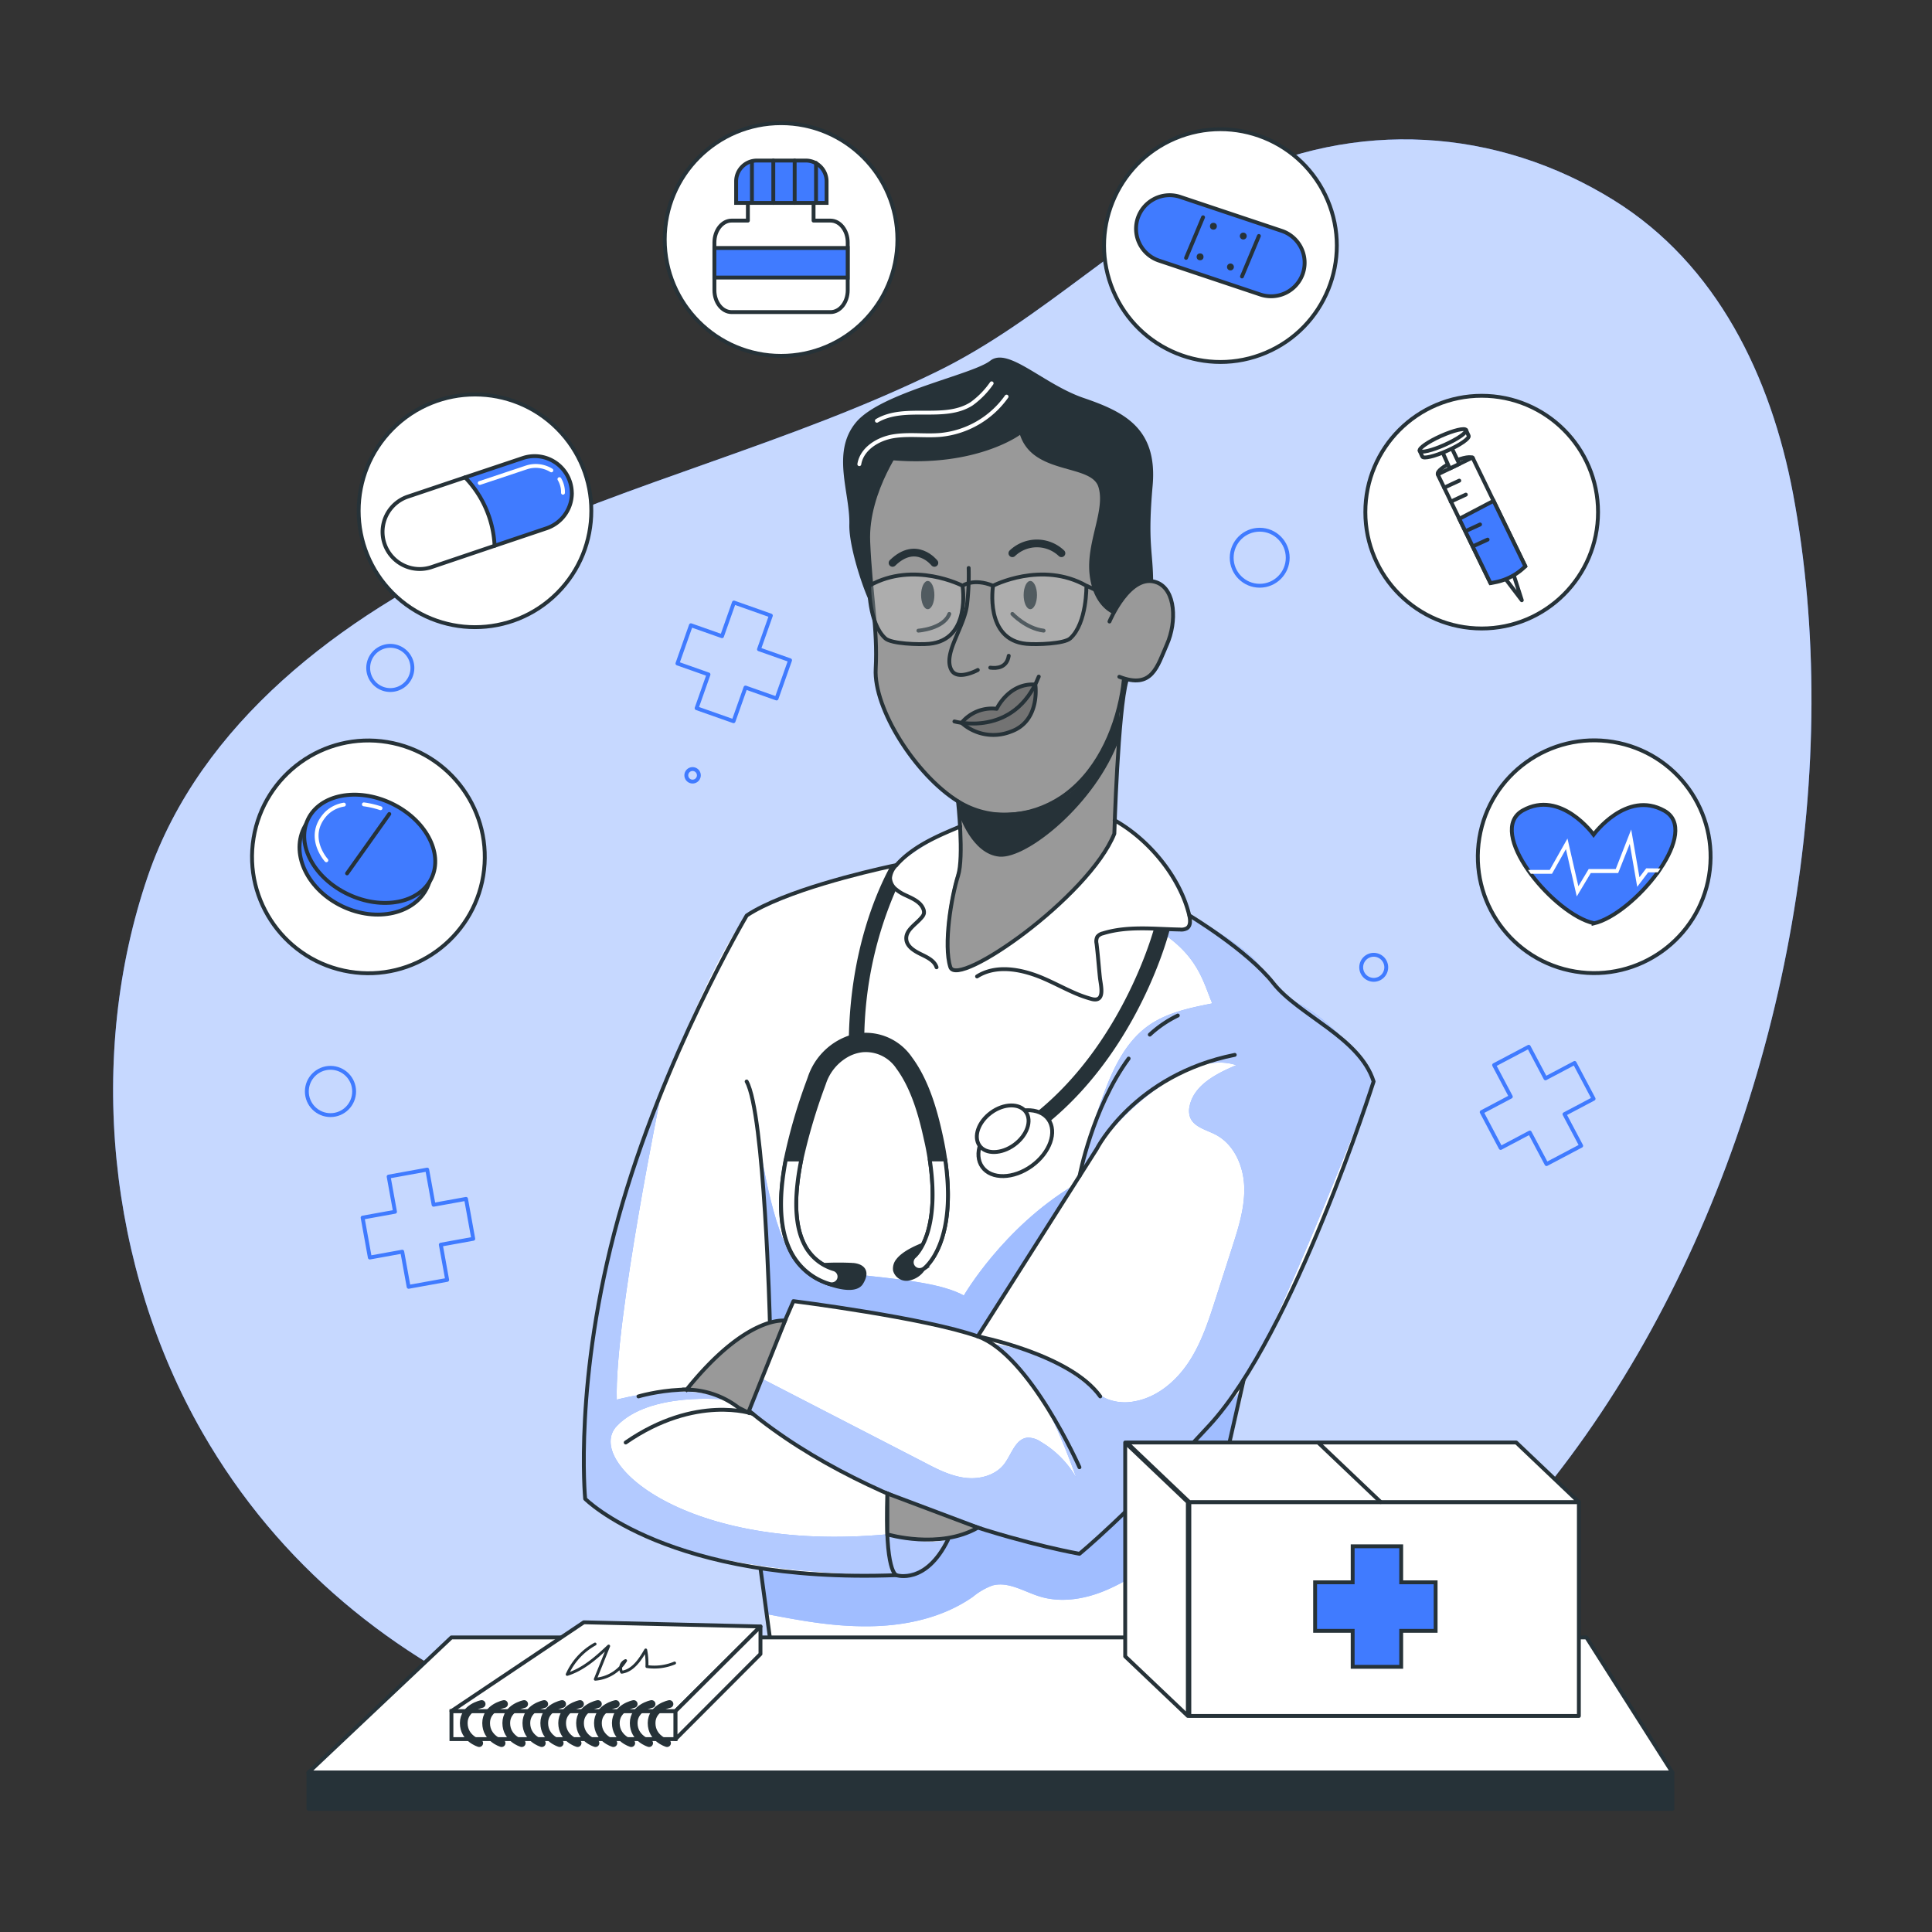 <svg viewBox="0 0 500 500" xmlns="http://www.w3.org/2000/svg"><rect x="0" y="0" width="500" height="500" fill="#333333" stroke="none"/><path d="m417.69 51.84c-30.45-18.94-66.95-21-99.11-5.23-27.39 13.39-48.7 36.16-76.12 49.56-37.46 18.33-78.59 28.35-116.46 45.91s-74.12 45.08-87.7 84.56c-16 46.63-10.38 101.46 14.09 144.09 39.78 69.29 118.68 93.9 194.64 93 160.51-1.89 243.19-196.29 217-336-5.72-30.27-19.66-59.3-46.34-75.89z" fill="#407bff"/><path d="m417.69 51.84c-30.45-18.94-66.95-21-99.11-5.23-27.39 13.39-48.7 36.16-76.12 49.56-37.46 18.33-78.59 28.35-116.46 45.91s-74.12 45.08-87.7 84.56c-16 46.63-10.38 101.46 14.09 144.09 39.78 69.29 118.68 93.9 194.64 93 160.51-1.89 243.19-196.29 217-336-5.72-30.27-19.66-59.3-46.34-75.89z" fill="#fff" opacity=".7"/><path d="m120.61 310.27-8.4 1.52-1.65-9.1-9.98 1.81 1.65 9.1-8.39 1.52 1.87 10.33 8.39-1.52 1.65 9.1 9.98-1.8-1.65-9.11 8.4-1.52z" fill="none" stroke="#407bff" stroke-linecap="round" stroke-linejoin="round"/><path d="m204.47 170.87-8.05-2.84 3.08-8.72-9.56-3.38-3.08 8.72-8.05-2.84-3.49 9.9 8.04 2.84-3.08 8.73 9.56 3.37 3.09-8.72 8.04 2.84z" fill="none" stroke="#407bff" stroke-linecap="round" stroke-linejoin="round"/><path d="m407.51 275.09-7.54 3.99-4.33-8.18-8.97 4.74 4.33 8.18-7.54 3.99 4.91 9.28 7.54-3.99 4.33 8.17 8.97-4.74-4.33-8.18 7.54-3.99z" fill="none" stroke="#407bff" stroke-linecap="round" stroke-linejoin="round"/><circle cx="85.53" cy="282.47" fill="none" r="6.12" stroke="#407bff" stroke-linecap="round" stroke-linejoin="round"/><path d="m180.86 200.65a1.62 1.62 0 1 1 -1.62-1.62 1.62 1.62 0 0 1 1.62 1.62z" fill="none" stroke="#407bff" stroke-linecap="round" stroke-linejoin="round"/><path d="m106.73 172.86a5.72 5.72 0 1 1 -5.72-5.72 5.73 5.73 0 0 1 5.72 5.72z" fill="none" stroke="#407bff" stroke-linecap="round" stroke-linejoin="round"/><path d="m358.76 250.34a3.24 3.24 0 1 1 -3.24-3.24 3.24 3.24 0 0 1 3.24 3.24z" fill="none" stroke="#407bff" stroke-linecap="round" stroke-linejoin="round"/><circle cx="326.01" cy="144.34" fill="none" r="7.25" stroke="#407bff" stroke-linecap="round" stroke-linejoin="round"/><path d="m281.37 209.51c.38.57 11.85 2.86 17.8 11.51a82.52 82.52 0 0 1 8.66 15.91s9.95 5.92 15.05 10.8 11.18 11.36 15.87 14.76 14.34 9.85 16.77 17.4c0 0-14.47 39.63-18.56 48.39s-14.18 27.35-14.18 27.35l-18 76.47h-104.41l-3.56-26.23s-32-6.28-45.37-18c0 0-1.26-29 4.33-54.87s24.6-79.66 37.48-96.09c0 0 20.57-9.84 38.72-13 0 0 11.78-9.31 19.49-10.3s29.91-4.1 29.91-4.1z" fill="#fff"/><path d="m198.22 417.69c9.27 1.77 17.35 3.3 26.79 3.19s19.08-2.23 26.8-7.64a17.23 17.23 0 0 1 5-2.9c4.1-1.15 8.16 1.56 12.23 2.82 5.16 1.6 10.82.84 15.88-1.08s9.61-4.91 14.12-7.89q-1 13.8-.65 27.65l6.43.26 16.47-72.47s-28.17 32.72-41.9 42.49l-26.34-6.78s-2.48 2.06-7.7 3.1c0 0-2.39 9.19-15.83 9.21s-32.71-1.78-32.71-1.78z" fill="#407bff"/><path d="m198.22 417.69c9.27 1.77 17.35 3.3 26.79 3.19s19.08-2.23 26.8-7.64a17.23 17.23 0 0 1 5-2.9c4.1-1.15 8.16 1.56 12.23 2.82 5.16 1.6 10.82.84 15.88-1.08s9.61-4.91 14.12-7.89q-1 13.8-.65 27.65l6.43.26 16.47-72.47s-28.17 32.72-41.9 42.49l-26.34-6.78s-2.48 2.06-7.7 3.1c0 0-2.39 9.19-15.83 9.21s-32.71-1.78-32.71-1.78z" fill="#fff" opacity=".5"/><path d="m171.23 282.47s-12.23 59.37-11.61 79.76c0 0 16.62-4.66 28.22 0 0 0-19.74-2.2-28.24 6.85s17.66 32.83 70 28c0 0 10.44 3.27 15.74 1.35 0 0-1.42 9.46-15.83 9.21-14.35-.57-56.33-.92-78.08-19.76.01.01-2.73-54.57 19.8-105.41z" fill="#407bff"/><path d="m171.23 282.47s-12.23 59.37-11.61 79.76c0 0 16.62-4.66 28.22 0 0 0-19.74-2.2-28.24 6.85s17.66 32.83 70 28c0 0 10.44 3.27 15.74 1.35 0 0-1.42 9.46-15.83 9.21-14.35-.57-56.33-.92-78.08-19.76.01.01-2.73-54.57 19.8-105.41z" fill="#fff" opacity=".6"/><path d="m196.24 293.85s3.61 26.29 9.44 31.79 33 3.7 43.76 9.63c0 0 10.13-17.55 28.45-28.53l-24.84 39.11-21.47-5.07-26.21-4-2.2 5.06h-3.94s-.44-28.06-2.99-47.99z" fill="#407bff"/><path d="m196.24 293.85s3.61 26.29 9.44 31.79 33 3.7 43.76 9.63c0 0 10.13-17.55 28.45-28.53l-24.84 39.11-21.47-5.07-26.21-4-2.2 5.06h-3.94s-.44-28.06-2.99-47.99z" fill="#fff" opacity=".5"/><path d="m298.93 240.3c11.23 6.61 12.49 14.06 14.8 19.38-5.84 1.16-11.88 2.4-16.7 5.89-6 4.36-9.25 11.58-11.77 18.59a185.24 185.24 0 0 0 -6 20.26 69.61 69.61 0 0 1 22.49-24.34c5.39-3.56 12.05-6.43 18.2-4.42-5.16 2.19-11 5.15-12.09 10.65a5.17 5.17 0 0 0 .11 2.76c.92 2.59 4.14 3.29 6.58 4.55 4.76 2.45 7.24 8 7.45 13.38s-1.44 10.58-3.07 15.67q-2.15 6.69-4.3 13.38c-1.83 5.7-3.69 11.48-7 16.48s-8.28 9.19-14.19 10.17a12.35 12.35 0 0 1 -7.33-.83 24.32 24.32 0 0 1 -4.83-3.45 50 50 0 0 0 -24.64-10.64c11.62 7.68 17.12 21.63 21.94 34.7a25.55 25.55 0 0 0 -9.25-9.36 5.91 5.91 0 0 0 -3.36-1.06c-3.16.25-4.16 4.28-6.06 6.8-2.28 3-6.45 4.07-10.19 3.59s-7.18-2.23-10.54-4l-42.51-21.92-3 9s33.86 27 85.74 36.55c0 0 33.7-26.63 45.64-50.24s30.49-72 30.49-72-6.79-12.86-18.43-19.57c0 0-8.69-4.11-10.52-9.19s-18.16-13.85-18.16-13.85 2.12 5.42-9.5 3.07z" fill="#407bff"/><path d="m298.93 240.3c11.23 6.61 12.49 14.06 14.8 19.38-5.84 1.16-11.88 2.4-16.7 5.89-6 4.36-9.25 11.58-11.77 18.59a185.24 185.24 0 0 0 -6 20.26 69.61 69.61 0 0 1 22.49-24.34c5.39-3.56 12.05-6.43 18.2-4.42-5.16 2.19-11 5.15-12.09 10.65a5.17 5.17 0 0 0 .11 2.76c.92 2.59 4.14 3.29 6.58 4.55 4.76 2.45 7.24 8 7.45 13.38s-1.44 10.58-3.07 15.67q-2.15 6.69-4.3 13.38c-1.83 5.7-3.69 11.48-7 16.48s-8.28 9.19-14.19 10.17a12.35 12.35 0 0 1 -7.33-.83 24.32 24.32 0 0 1 -4.83-3.45 50 50 0 0 0 -24.64-10.64c11.62 7.68 17.12 21.63 21.94 34.7a25.55 25.55 0 0 0 -9.25-9.36 5.91 5.91 0 0 0 -3.36-1.06c-3.16.25-4.16 4.28-6.06 6.8-2.28 3-6.45 4.07-10.19 3.59s-7.18-2.23-10.54-4l-42.51-21.92-3 9s33.86 27 85.74 36.55c0 0 33.7-26.63 45.64-50.24s30.49-72 30.49-72-6.79-12.86-18.43-19.57c0 0-8.69-4.11-10.52-9.19s-18.16-13.85-18.16-13.85 2.12 5.42-9.5 3.07z" fill="#fff" opacity=".6"/><path d="m295.36 148.25s2.27-26.47-9.14-29-17.82-13-17.82-13l-40.48 11.3-6.28 24.34 4 12.32s.84 11.43 1 17.08 0 10 4.28 16.86 8.26 13.67 17.51 19.6v15.59s-5.72 16.69-2.56 26.93c0 0 1.89 2 7.11-1s27.55-17.92 35.34-33.5l2.42-39.61s6.43 1 9.2-4.86c4.07-5.73 3.91-12.41 2.33-17.85s-8.38-1.92-8.38-1.92z" fill="#999"/><path d="m248.87 187.06a11.27 11.27 0 0 1 9.08-3.62s4.87-7.69 10-6.28c0 0 1.58 8.15-4.57 11.36-8 4.17-14.51-1.46-14.51-1.46z" fill="#737373"/><path d="m233.83 114.18s-9.69 12.73-9.13 26 2.49 22.68 1.93 32.92 10.24 27.39 21.31 34.3c8.27 5.17 18.64 4.29 26.69-1 9-6 13.95-16.78 15.76-27.13.18-1 .32-2 .42-3.08" fill="none" stroke="#263238" stroke-linecap="round" stroke-linejoin="round"/><path d="m247.94 207.41s1.57 14.34 0 19.25c-1.73 5.39-3.82 17.94-2 23.61s35.87-18.16 42.45-34.51c0 0 .91-31.77 3.18-39.71" fill="none" stroke="#263238" stroke-linecap="round" stroke-linejoin="round"/><path d="m247 186.71s15.49 4.38 21.83-11.61" fill="none" stroke="#263238" stroke-linecap="round" stroke-linejoin="round"/><path d="m248.25 210.86s3.3 10.23 10.42 10.84 24.93-13.66 31-30.47v-8.41s-5 22-19.64 26-21.49-1.09-21.49-1.09z" fill="#263238"/><path d="m267.94 177.16c-6.88-.48-10 6.28-10 6.28a10.18 10.18 0 0 0 -9.08 3.62 12.3 12.3 0 0 0 12.69 2.3c7.82-2.72 6.39-12.2 6.39-12.2z" fill="none" stroke="#263238" stroke-linecap="round" stroke-linejoin="round"/><path d="m250.69 147a66.94 66.94 0 0 1 -.42 9.5c-.37 2.83-1.68 5.54-2.77 8.2-1 2.42-2.67 6.14-1.28 8.69 1.58 2.89 6.83 0 6.83 0" fill="none" stroke="#263238" stroke-linecap="round" stroke-linejoin="round"/><path d="m256.28 172.79c1.77.24 4.28 0 4.78-3.07" fill="none" stroke="#263238" stroke-linecap="round" stroke-linejoin="round"/><path d="m262 143.18a9.2 9.2 0 0 1 12.7 0" fill="none" stroke="#263238" stroke-linecap="round" stroke-linejoin="round" stroke-width="2"/><path d="m241.82 145.68s-4.69-6-10.83 0" fill="none" stroke="#263238" stroke-linecap="round" stroke-linejoin="round" stroke-width="2"/><path d="m287.13 160.85s5.35-12.85 12.33-10.09c4.81 1.91 5.1 10.21 2.55 16s-3.83 11.69-12.33 8.39" fill="none" stroke="#263238" stroke-linecap="round" stroke-linejoin="round"/><path d="m288.08 158.88s-5.14-1.82-6.09-10.17 4.17-16.71 2.27-22.71-16.87-3-20.28-13.46c0 0-11.24 8.38-33 6.58 0 0-4.59 7.82-5.39 12.6a77.47 77.47 0 0 0 .08 22.53c0 .26.09.51.14.77 1.56 8.14-6.21-11.08-6-19.29s-4.74-18.64 1.71-26.41 30.1-12.32 34.76-15.97 13.72 6.07 24.19 9.65 19.15 7.85 17.83 22.7.07 16.84.13 24.66c0 .02-4.84-1.8-10.35 8.52z" fill="#263238"/><path d="m268.37 154c0 2-.77 3.66-1.73 3.66s-1.72-1.64-1.72-3.66.77-3.65 1.72-3.65 1.73 1.65 1.73 3.65z" fill="#263238"/><path d="m241.82 154c0 2-.77 3.66-1.72 3.66s-1.72-1.64-1.72-3.66.77-3.65 1.72-3.65 1.72 1.65 1.72 3.65z" fill="#263238"/><path d="m262 158.88s3.57 3.79 8.09 4.33" fill="none" stroke="#263238" stroke-linecap="round" stroke-linejoin="round"/><path d="m237.68 163.21s6.53-.46 8-4.33" fill="none" stroke="#263238" stroke-linecap="round" stroke-linejoin="round"/><path d="m252.86 252.7c4.86-3.09 11.29-1.93 16.61.26 2.92 1.21 5.7 2.73 8.61 4a31.67 31.67 0 0 0 4.44 1.58c3.65.95 2.34-3.58 2.13-5.61-.3-2.91-.51-5.83-.86-8.72a2.63 2.63 0 0 1 .2-1.78 2.48 2.48 0 0 1 1.42-.87c6.41-2 13.32-1.12 20-1a3 3 0 0 0 1.76-.33c1-.65.89-2.12.62-3.28-2.31-9.88-10.46-19.71-19.32-24.65" fill="none" stroke="#263238" stroke-linecap="round" stroke-linejoin="round"/><path d="m248.5 213.9c-4.41 1.84-8.94 3.75-12.74 6.57a24.57 24.57 0 0 0 -3.79 3.42 5.34 5.34 0 0 0 -1.63 3.31 3.94 3.94 0 0 0 1.59 3 10.14 10.14 0 0 0 2.2 1.38c1.84.87 4 1.72 4.78 3.57a2.17 2.17 0 0 1 .2 1.25 2.3 2.3 0 0 1 -.56 1c-1.52 1.85-4.2 3.28-4 5.67.13 1.85 2 3 3.66 3.82s3.6 1.67 4.17 3.44" fill="none" stroke="#263238" stroke-linecap="round" stroke-linejoin="round"/><path d="m222.39 120.13c.65-4 4.83-6.58 8.85-7.23s8.15 0 12.2-.35a23.78 23.78 0 0 0 17.06-9.91" fill="none" stroke="#fff" stroke-linecap="round" stroke-linejoin="round"/><path d="m226.94 108.89c7.26-4.29 17.46.17 24.54-4.41a22.13 22.13 0 0 0 5.16-5.28" fill="none" stroke="#fff" stroke-linecap="round" stroke-linejoin="round"/><path d="m319.55 273c-26 5.19-35.7 24.32-35.7 24.32l-30.8 48.51" fill="none" stroke="#263238" stroke-linecap="round" stroke-linejoin="round"/><path d="m297.57 267.76a29.53 29.53 0 0 1 7.25-4.94" fill="none" stroke="#263238" stroke-linecap="round" stroke-linejoin="round"/><path d="m279.39 304.38s3.28-17.52 12.7-30.43" fill="none" stroke="#263238" stroke-linecap="round" stroke-linejoin="round"/><path d="m199.23 341.76s-1.35-53.67-6-61.87" fill="none" stroke="#263238" stroke-linecap="round" stroke-linejoin="round"/><path d="m307.83 236.93s15 9 21.66 17.46 22.4 14.08 26 25.5c0 0-20.73 65.32-42.45 88.93s-33.68 33.3-33.68 33.3-52.25-9.08-86.14-37.54l12.12-27.85s34.17 4.32 47.68 9.12 26.34 33.87 26.34 33.87" fill="none" stroke="#263238" stroke-linecap="round" stroke-linejoin="round"/><path d="m253.05 345.85s23.92 4.65 31.69 15.54" fill="none" stroke="#263238" stroke-linecap="round" stroke-linejoin="round"/><path d="m321.88 357.05-17.06 75.05h-104.45l-3.56-26.23" fill="none" stroke="#263238" stroke-linecap="round" stroke-linejoin="round"/><path d="m245.35 398.44c-5.77 11.82-13.38 9.21-13.38 9.21-58.85 2.23-80.53-19.76-80.53-19.76s-3-30.93 8.57-72.67 33.24-78.29 33.24-78.29c9.61-6.39 31.05-11.38 37.1-12.7l1.62-.34" fill="none" stroke="#263238" stroke-linecap="round" stroke-linejoin="round"/><path d="m232 407.65s-3.11-.51-2.32-21.13" fill="none" stroke="#263238" stroke-linecap="round" stroke-linejoin="round"/><path d="m194.84 365.9s-14.7-5.18-32.91 7.42" fill="none" stroke="#263238" stroke-linecap="round" stroke-linejoin="round"/><path d="m165.23 361.39s19.26-5.73 28 3.45" fill="none" stroke="#263238" stroke-linecap="round" stroke-linejoin="round"/><path d="m191.15 364.32 2.5 1.25 9.52-23.78s-9.86-1.61-25.48 17.84a22.41 22.41 0 0 1 13.46 4.69z" fill="#999" stroke="#263238" stroke-miterlimit="10"/><path d="m229.65 386.52v10.57s13.47 4 23.44-1.75z" fill="#999" stroke="#263238" stroke-miterlimit="10"/><path d="m302.66 240.45a1.91 1.91 0 0 1 -.06.58c-.42 1.65-10.69 40.42-43.56 57.67a1.94 1.94 0 0 1 -.93.23 2 2 0 0 1 -.93-3.77c30-15.73 40.57-51.58 41.49-54.88z" fill="#263238"/><path d="m231.93 230.17a98.49 98.49 0 0 0 -8.25 37.6v3.21.81a6.71 6.71 0 0 0 -.89.09 10.61 10.61 0 0 0 -3.11 1c0-1.47 0-2.9 0-4.31.43-22.44 7.13-37.71 10.7-44.31l1.62-.34a5.34 5.34 0 0 0 -1.63 3.31 3.94 3.94 0 0 0 1.56 2.94z" fill="#263238"/><path d="m271.31 289.68c2.34 3.25.42 8.65-4.3 12.06s-10.44 3.53-12.79.28-.43-8.65 4.29-12.06 10.49-3.53 12.8-.28z" fill="#fff" stroke="#263238" stroke-linecap="round" stroke-linejoin="round"/><path d="m265.49 287.75c1.66 2.3.3 6.12-3 8.53s-7.39 2.5-9 .2-.3-6.12 3-8.53 7.34-2.49 9-.2z" fill="#fff" stroke="#263238" stroke-linecap="round" stroke-linejoin="round"/><path d="m239.06 328.34a2 2 0 0 1 -2.39-3.2c.17-.14 6.88-5.85 3.94-25.08-.25-1.63-.57-3.37-1-5.2-1.27-5.83-3.23-13.21-7.24-18.63a10 10 0 0 0 -8.75-4.44 6.71 6.71 0 0 0 -.89.09 10.61 10.61 0 0 0 -3.11 1 12.91 12.91 0 0 0 -6.32 7.38l-.36 1a146.35 146.35 0 0 0 -5.55 18.79c-1.6 7.85-2.14 16.08.7 21.83a12.5 12.5 0 0 0 7.76 6.57 2 2 0 0 1 -.62 3.9 2 2 0 0 1 -.62-.1 16.5 16.5 0 0 1 -10.1-8.6c-3.2-6.47-2.78-15.28-1.16-23.6a140.36 140.36 0 0 1 5.82-20.12l.36-1a16.54 16.54 0 0 1 10.09-10.37 14.17 14.17 0 0 1 2.51-.62c.51-.07 1-.12 1.52-.15a14 14 0 0 1 11.94 6.09c4.46 6 6.58 13.93 7.93 20.15.47 2.14.83 4.15 1.1 6.05 3.16 21.56-5.17 27.98-5.56 28.26z" fill="#263238" stroke="#263238" stroke-miterlimit="10"/><path d="m213.83 332s7.25 3 9.09 0 .35-4.41-2.16-4.65a73.46 73.46 0 0 0 -7.51 0z" fill="#263238" stroke="#263238" stroke-miterlimit="10"/><path d="m217.16 331a2 2 0 0 1 -1.9 1.38 2 2 0 0 1 -.62-.1 16.5 16.5 0 0 1 -10.1-8.6c-3.2-6.47-2.78-15.28-1.16-23.6h4c-1.6 7.85-2.14 16.08.7 21.83a12.5 12.5 0 0 0 7.76 6.57 2 2 0 0 1 1.32 2.52z" fill="#fff" stroke="#263238" stroke-linecap="round" stroke-linejoin="round"/><path d="m232.38 326.17a3.33 3.33 0 0 0 -.75 2.61 3.05 3.05 0 0 0 3.24 2.18 5.74 5.74 0 0 0 3.64-2c1-1.12 4.47-8.45 1.26-7.19-2.33.88-5.83 2.37-7.39 4.4z" fill="#263238" stroke="#263238" stroke-miterlimit="10"/><path d="m239.06 328.34a2 2 0 0 1 -2.39-3.2c.17-.14 6.88-5.85 3.94-25.08h4c3.17 21.58-5.16 28-5.55 28.28z" fill="#fff" stroke="#263238" stroke-linecap="round" stroke-linejoin="round"/><path d="m257 151.59s12.59-6.54 24.16 0c0 0 .19 9.65-4.18 13.62-1.55 1.41-8.65 1.65-11.34 1.41-10.92-.99-8.64-15.03-8.64-15.03z" fill="#fff" opacity=".2"/><path d="m249.1 151.59s-12.59-6.54-24.15 0c0 0-.19 9.65 4.17 13.62 1.55 1.41 8.66 1.65 11.34 1.41 10.92-.99 8.64-15.03 8.64-15.03z" fill="#fff" opacity=".2"/><g stroke="#263238"><path d="m257 151.59s12.59-6.54 24.16 0c0 0 .19 9.65-4.18 13.62-1.55 1.41-8.65 1.65-11.34 1.41-10.92-.99-8.64-15.03-8.64-15.03z" fill="none" stroke-miterlimit="10"/><path d="m249.1 151.59s-12.59-6.54-24.15 0c0 0-.19 9.65 4.17 13.62 1.55 1.41 8.66 1.65 11.34 1.41 10.92-.99 8.64-15.03 8.64-15.03z" fill="none" stroke-miterlimit="10"/><path d="m249.1 151.59s2.82-2.07 7.9 0" fill="none" stroke-miterlimit="10"/><path d="m281.16 151.59 5.26 2.44" fill="none" stroke-miterlimit="10"/><path d="m79.82 458.72 37.01-34.96h293.74l22.24 34.96z" fill="#fff" stroke-linecap="round" stroke-linejoin="round"/><path d="m79.82 458.72h352.99v9.41h-352.99z" fill="#263238" stroke-linecap="round" stroke-linejoin="round"/><path d="m116.83 450.08v-7.25h58v7.25h-11.19z" fill="#fff" stroke-miterlimit="10"/><path d="m116.83 442.83 34.26-22.98 45.72 1.08-21.98 21.9z" fill="#fff" stroke-linecap="round" stroke-linejoin="round"/><path d="m174.83 450.08 21.98-22.02v-7.13l-21.98 21.9z" fill="#fff" stroke-linecap="round" stroke-linejoin="round"/><path d="m173.26 441s-4.63.92-4.63 4.93 4 5.19 4 5.19" fill="none" stroke-linecap="round" stroke-linejoin="round" stroke-width="2"/><path d="m168.63 441s-4.63.92-4.63 4.93 4 5.19 4 5.19" fill="none" stroke-linecap="round" stroke-linejoin="round" stroke-width="2"/><path d="m164 441s-4.63.92-4.63 4.93 4 5.19 4 5.19" fill="none" stroke-linecap="round" stroke-linejoin="round" stroke-width="2"/><path d="m159.37 441s-4.63.92-4.63 4.93 4 5.19 4 5.19" fill="none" stroke-linecap="round" stroke-linejoin="round" stroke-width="2"/><path d="m154.74 441s-4.63.92-4.63 4.93 4 5.19 4 5.19" fill="none" stroke-linecap="round" stroke-linejoin="round" stroke-width="2"/><path d="m150.11 441s-4.63.92-4.63 4.93 4 5.19 4 5.19" fill="none" stroke-linecap="round" stroke-linejoin="round" stroke-width="2"/><path d="m145.48 441s-4.63.92-4.63 4.93 4 5.19 4 5.19" fill="none" stroke-linecap="round" stroke-linejoin="round" stroke-width="2"/><path d="m140.85 441s-4.63.92-4.63 4.93 4 5.19 4 5.19" fill="none" stroke-linecap="round" stroke-linejoin="round" stroke-width="2"/><path d="m135.65 441s-4.63.92-4.63 4.93 4 5.19 4 5.19" fill="none" stroke-linecap="round" stroke-linejoin="round" stroke-width="2"/><path d="m130.44 441s-4.63.92-4.63 4.93 4 5.19 4 5.19" fill="none" stroke-linecap="round" stroke-linejoin="round" stroke-width="2"/><path d="m124.65 441s-4.63.92-4.63 4.93 4 5.19 4 5.19" fill="none" stroke-linecap="round" stroke-linejoin="round" stroke-width="2"/><path d="m154 425.48a16.75 16.75 0 0 0 -7.21 7.85c4.21-1.33 7.54-4.33 10.73-7.33l-3.46 8.58a10.17 10.17 0 0 0 7.84-4.81 2.12 2.12 0 0 0 -1 3c2.9-.42 4.75-3.22 6.21-5.76a18.68 18.68 0 0 1 .31 4.29 13.59 13.59 0 0 0 7.16-.91" fill="none" stroke-linecap="round" stroke-linejoin="round" stroke-width=".75"/><path d="m307.8 388.74h100.81v55.35h-100.81z" fill="#fff" stroke-linecap="round" stroke-linejoin="round"/><path d="m307.41 444.08-16.21-15.41v-55.35l16.21 15.42z" fill="#fff" stroke-linecap="round" stroke-linejoin="round"/><path d="m408.61 388.74-16.21-15.42h-100.8l16.2 15.42z" fill="#fff" stroke-linecap="round" stroke-linejoin="round"/><path d="m371.54 409.5h-8.91v-9.32h-12.56v9.32h-9.72v12.56h9.72v9.31h12.56v-9.31h8.91z" fill="#407bff" stroke-miterlimit="10"/><path d="m357.33 388.74-16.21-15.42" fill="#fff" stroke-linecap="round" stroke-linejoin="round"/><circle cx="122.96" cy="132.2" fill="#fff" r="30.11" stroke-linecap="round" stroke-linejoin="round" transform="matrix(.707 -.707 .707 .707 -57.47 125.67)"/></g><path d="m148 127.59a9.64 9.64 0 0 1 -6.55 9.13l-13.45 4.53-16.37 5.53a9.62 9.62 0 0 1 -6.15-18.23l14.87-5 14.94-5a9.63 9.63 0 0 1 12.7 9.09z" fill="#fff"/><path d="m148 127.59a9.64 9.64 0 0 1 -6.55 9.13l-13.45 4.53a27.85 27.85 0 0 0 -7.65-17.71l14.94-5a9.63 9.63 0 0 1 12.7 9.09z" fill="#407bff"/><path d="m148 127.59a9.64 9.64 0 0 1 -6.55 9.13l-13.45 4.53-16.37 5.53a9.62 9.62 0 0 1 -6.15-18.23l14.87-5 14.94-5a9.63 9.63 0 0 1 12.7 9.09z" fill="none" stroke="#263238" stroke-linecap="round" stroke-linejoin="round"/><path d="m128 141.25a27.26 27.26 0 0 0 -7.65-17.71" fill="none" stroke="#263238" stroke-linecap="round" stroke-linejoin="round"/><path d="m144.78 124a6.58 6.58 0 0 1 .92 3.52" fill="none" stroke="#fff" stroke-linecap="round" stroke-linejoin="round"/><path d="m124.15 125 12-4a7.7 7.7 0 0 1 6.54.73" fill="none" stroke="#fff" stroke-linecap="round" stroke-linejoin="round"/><circle cx="315.81" cy="63.61" fill="#fff" r="30.11" stroke="#263238" stroke-linecap="round" stroke-linejoin="round" transform="matrix(.921 -.39 .39 .921 .18 128.14)"/><path d="m326.19 76.23-26.26-8.79a8.69 8.69 0 0 1 -5.47-11 8.69 8.69 0 0 1 11-5.47l26.26 8.78a8.7 8.7 0 0 1 5.47 11 8.7 8.7 0 0 1 -11 5.48z" fill="#407bff"/><path d="m306.95 66.74 4.4-10.51" fill="none" stroke="#263238" stroke-linecap="round" stroke-linejoin="round"/><path d="m321.42 71.55 4.38-10.48" fill="none" stroke="#263238" stroke-linecap="round" stroke-linejoin="round"/><circle cx="310.58" cy="66.47" fill="#263238" r=".89"/><path d="m319.33 69.09a.89.89 0 1 1 -.89-.89.89.89 0 0 1 .89.89z" fill="#263238"/><circle cx="314.03" cy="58.55" fill="#263238" r=".89"/><path d="m322.65 61.09a.89.89 0 1 1 -.89-.89.89.89 0 0 1 .89.89z" fill="#263238"/><path d="m326.19 76.23-26.26-8.79a8.69 8.69 0 0 1 -5.47-11 8.69 8.69 0 0 1 11-5.47l26.26 8.78a8.7 8.7 0 0 1 5.47 11 8.7 8.7 0 0 1 -11 5.48z" fill="none" stroke="#263238" stroke-linecap="round" stroke-linejoin="round"/><circle cx="202.14" cy="61.99" fill="#fff" r="30.11" stroke="#263238" stroke-linecap="round" stroke-linejoin="round"/><path d="m219.39 62.76v12.34c0 3.13-2 5.67-4.45 5.67h-25.6c-2.46 0-4.45-2.54-4.45-5.67v-12.34c0-3.13 2-5.67 4.45-5.67h4.21v-7.16h17v7.16h4.36c2.48 0 4.48 2.54 4.48 5.67z" fill="#fff" stroke="#263238" stroke-linecap="round" stroke-linejoin="round"/><path d="m184.89 64.18h34.49v7.65h-34.49z" fill="#407bff" stroke="#263238" stroke-miterlimit="10"/><path d="m195.9 41.55h12.64a5.38 5.38 0 0 1 5.38 5.38v5.59a0 0 0 0 1 0 0h-23.41a0 0 0 0 1 0 0v-5.59a5.38 5.38 0 0 1 5.39-5.38z" fill="#407bff" stroke="#263238" stroke-miterlimit="10"/><path d="m194.6 41.89v10.63" fill="none" stroke="#263238" stroke-linecap="round" stroke-linejoin="round"/><path d="m200.13 41.55v10.97" fill="none" stroke="#263238" stroke-linecap="round" stroke-linejoin="round"/><path d="m205.66 41.55v10.97" fill="none" stroke="#263238" stroke-linecap="round" stroke-linejoin="round"/><path d="m211.19 42.17v10.35" fill="none" stroke="#263238" stroke-linecap="round" stroke-linejoin="round"/><circle cx="95.29" cy="221.72" fill="#fff" r="30.11" stroke="#263238" stroke-linecap="round" stroke-linejoin="round" transform="matrix(.162 -.987 .987 .162 -138.93 279.89)"/><ellipse cx="94.55" cy="221.92" fill="#407bff" rx="13.89" ry="17.71" stroke="#263238" stroke-linecap="round" stroke-linejoin="round" transform="matrix(.428 -.904 .904 .428 -146.49 212.52)"/><ellipse cx="95.64" cy="219.55" fill="#407bff" rx="13.03" ry="17.71" stroke="#263238" stroke-linecap="round" stroke-linejoin="round" transform="matrix(.428 -.904 .904 .428 -143.72 212.16)"/><path d="m100.75 210.66-10.93 15.37" fill="#fff" stroke="#263238" stroke-linecap="round" stroke-linejoin="round"/><path d="m94.17 208.17a23.58 23.58 0 0 1 4.31 1" fill="none" stroke="#fff" stroke-linecap="round" stroke-linejoin="round"/><path d="m84.46 222.64s-5.58-6.11-.13-12a8.34 8.34 0 0 1 4.67-2.4" fill="none" stroke="#fff" stroke-linecap="round" stroke-linejoin="round"/><circle cx="412.42" cy="221.72" fill="#fff" r="30.11" stroke="#263238" stroke-linecap="round" stroke-linejoin="round" transform="matrix(.162 -.987 .987 .162 126.93 592.86)"/><path d="m429.73 224.76c-.23.33-.46.67-.7 1-4.51 6.25-11.46 12.08-16.61 13.23v-.08c-5-1.12-11.73-6.67-16.24-12.73-.25-.33-.49-.67-.72-1-4.34-6.22-6.17-12.75-1.34-15.45 9.82-5.48 18.3 6.27 18.3 6.27s8.5-11.66 18.3-6.19c4.7 2.62 3.09 8.88-.99 14.95z" fill="#407bff" stroke="#263238" stroke-miterlimit="10"/><path d="m429.73 224.76c-.23.33-.46.67-.7 1h-2.48l-2.84 3.75-1.93-11.12-3 7.56h-7.09l-3.63 6.05-2.8-12.25-3.61 6.39h-5.47c-.25-.33-.49-.67-.72-1h5.61l4.59-8.13 2.82 12.35 2.67-4.45h7l4-10.24 2.14 12.36 1.75-2.31z" fill="#fff"/><circle cx="383.46" cy="132.54" fill="#fff" r="30.11" stroke="#263238" stroke-linecap="round" stroke-linejoin="round"/><path d="m381.2 118.62c.29.65-1.52 2.09-4 3.22s-4.8 1.52-5.09.86 1.51-2.09 4-3.22 4.79-1.48 5.09-.86z" fill="#fff" stroke="#263238" stroke-linecap="round" stroke-linejoin="round"/><path d="m394.75 146.55-9.01 4.36-8.08-16.64-5.58-11.5 9.01-4.37 5.44 11.22z" fill="#fff" stroke="#263238" stroke-linecap="round" stroke-linejoin="round"/><path d="m373.75 126.2s3.91-1.81 3.91-1.81" fill="#407bff" stroke="#263238" stroke-linecap="round" stroke-linejoin="round"/><path d="m375.45 129.82s3.91-1.81 3.91-1.81" fill="#407bff" stroke="#263238" stroke-linecap="round" stroke-linejoin="round"/><path d="m389.19 149.24 4.65 6.1-2.32-7.23z" fill="#fff" stroke="#263238" stroke-linecap="round" stroke-linejoin="round"/><path d="m394.75 146.55a15 15 0 0 1 -7.73 4.12l-1.28.24-8.08-16.64 8.87-4.65z" fill="#407bff" stroke="#263238" stroke-miterlimit="10"/><path d="m379.36 137.43 3.68-1.7" fill="#407bff" stroke="#263238" stroke-linecap="round" stroke-linejoin="round"/><path d="m381.38 141.3s3.61-1.65 3.61-1.65" fill="#407bff" stroke="#263238" stroke-linecap="round" stroke-linejoin="round"/><path d="m375.2 121.25-2.85-6.41 2.24-1.27 3.07 6.49z" fill="#fff" stroke="#263238" stroke-linecap="round" stroke-linejoin="round"/><path d="m380.09 112.79-.68-1.5-12 5.37.68 1.5c.28.64 3.19-.06 6.51-1.54s5.77-3.2 5.49-3.83z" fill="#fff" stroke="#263238" stroke-linecap="round" stroke-linejoin="round"/><path d="m379.41 111.29c-.28-.63-3.2.06-6.51 1.54s-5.77 3.2-5.49 3.83 3.2-.06 6.51-1.55 5.77-3.19 5.49-3.82z" fill="#fff" stroke="#263238" stroke-linecap="round" stroke-linejoin="round"/></svg>